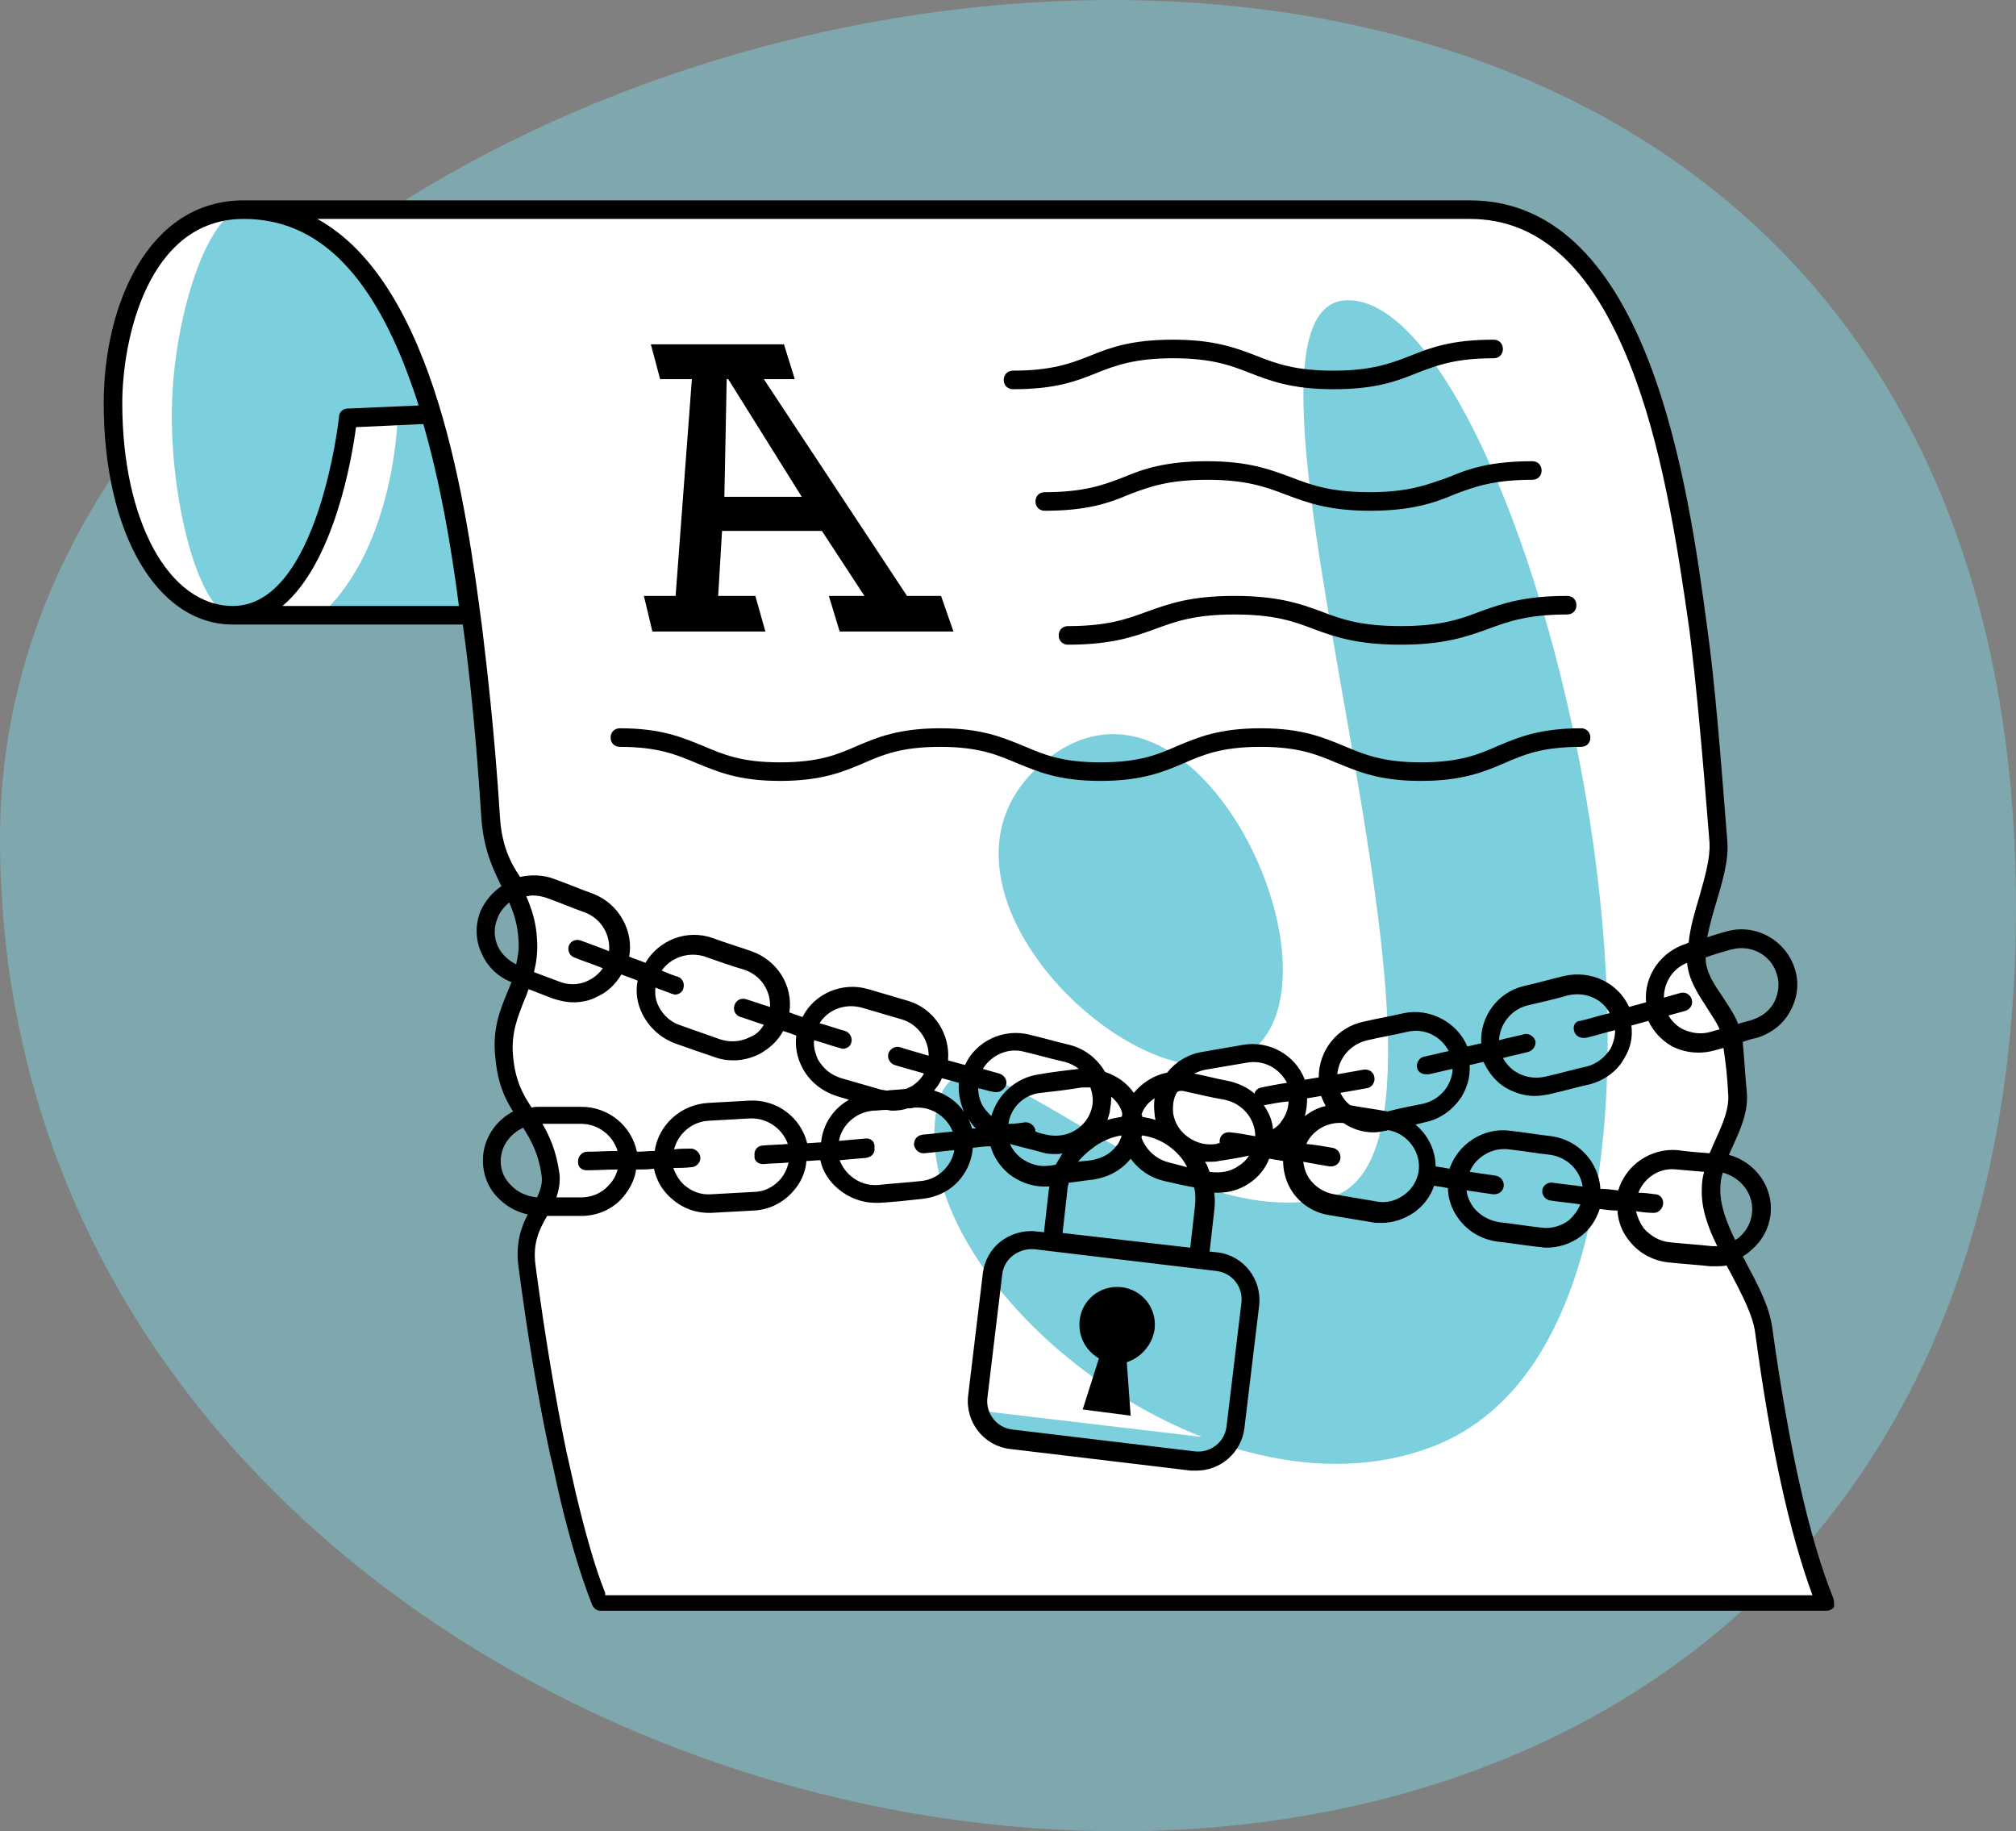 <?xml version="1.0" encoding="UTF-8" standalone="no"?>
<!-- Generator: Adobe Illustrator 21.0.0, SVG Export Plug-In . SVG Version: 6.00 Build 0)  -->

<svg
   xmlns:dc="http://purl.org/dc/elements/1.1/"
   xmlns:cc="http://creativecommons.org/ns#"
   xmlns:rdf="http://www.w3.org/1999/02/22-rdf-syntax-ns#"
   xmlns:svg="http://www.w3.org/2000/svg"
   xmlns="http://www.w3.org/2000/svg"
   xmlns:sodipodi="http://sodipodi.sourceforge.net/DTD/sodipodi-0.dtd"
   xmlns:inkscape="http://www.inkscape.org/namespaces/inkscape"
   version="1.1"
   id="Layer_1"
   x="0px"
   y="0px"
   viewBox="0 0 260.5 236.57"
   xml:space="preserve"
   sodipodi:docname="the-failure-of-intellectual-property_touched.svg"
   width="260.5"
   height="236.57"
   inkscape:version="0.92.4 (33fec40, 2019-01-16)"><rect x="0" y="0" width="260.5" height="236.57" fill="#808080" stroke="none"/><defs
   id="defs3220" /><sodipodi:namedview
   pagecolor="#ffffff"
   bordercolor="#666666"
   borderopacity="1"
   objecttolerance="10"
   gridtolerance="10"
   guidetolerance="10"
   inkscape:pageopacity="0"
   inkscape:pageshadow="2"
   inkscape:window-width="3840"
   inkscape:window-height="2112"
   id="namedview3218"
   showgrid="false"
   fit-margin-top="0"
   fit-margin-left="0"
   fit-margin-right="0"
   fit-margin-bottom="0"
   inkscape:zoom="0.59"
   inkscape:cx="130.3"
   inkscape:cy="118.08973"
   inkscape:window-x="0"
   inkscape:window-y="48"
   inkscape:window-maximized="1"
   inkscape:current-layer="Layer_1" />

<style type="text/css">
	.st0{opacity:0.5;fill:#7CCFDD;}
	.st1{fill:#FFFFFF;}
	.st2{fill:#7CCFDD;}
</style>

<g
   id="g3215"
   transform="translate(-69.7,-81.519)">
	<path
   class="st0"
   d="m 69.7,189.8 c 0,148.7 260.5,188.6 260.5,9 0,-179.6 -260.5,-128.7 -260.5,-9 z"
   id="path3181"
   inkscape:connector-curvature="0" />
	<path
   class="st1"
   d="m 297.5,253.2 c -0.8,-5.7 -6.9,-12.2 -6.8,-18.2 0.1,-4.4 3.9,-8.1 3.5,-12.4 -0.2,-2 -0.3,-4.1 -0.5,-6.1 -0.3,-4.2 -4.5,-6.9 -4.8,-11 -0.4,-4.7 3.2,-10.8 2.8,-15.2 -0.8,-10.7 -1.6,-20.2 -2.6,-27.6 -2.8,-20.8 -8.3,-54.2 -29.5,-54.2 H 139.7 101.2 c -12.8,0 -16.9,15 -16.9,25 0,16 6.4,27.4 15.5,27.4 h 30.7 c 0.1,0.6 0.2,1.2 0.2,1.7 0.9,6.6 1.7,14.9 2.3,24.3 0.5,7.8 4.6,9.6 4.9,15.9 0.3,6 -3.7,8.7 -3.1,15.1 0.7,7.7 5,7.6 6,15.3 0.5,3.8 -3.9,5.7 -3.1,11.8 1.1,7.9 2.4,16 4.1,24.2 0.4,1.8 0.7,3.6 1.1,5.3 1.2,5.2 2.6,9.9 4.2,13.8 h 158.4 c -3.5,-8.5 -6.1,-21 -8,-35.1 z"
   id="path3183"
   inkscape:connector-curvature="0" />
	<path
   class="st2"
   d="m 101.2,108.6 c -4.6,0 -9.3,14.2 -9.3,26.6 0,12.5 3.9,25.8 7.9,25.8 4,0 13.3,-6.5 14.8,-25.2 l 10.8,-0.6 c -0.1,0 -6.1,-26.6 -24.2,-26.6 z"
   id="path3185"
   inkscape:connector-curvature="0" />
	<path
   class="st2"
   d="m 121.1,135 c 0,0 -0.2,17.1 -10,26 h 19.4 l -5.2,-25.8 z"
   id="path3187"
   inkscape:connector-curvature="0" />
	<path
   class="st2"
   d="M 228.5,244.5 226,266 c -0.1,0.7 -0.7,1.2 -1.4,1.1 l -28.8,-3.4 -0.1,0.8 c -0.2,1.3 0.8,2.5 2.1,2.6 l 28.4,3.3 c 1.5,0.2 2.8,-0.9 3,-2.3 l 2.4,-20.4 c 0.2,-1.5 -0.9,-2.8 -2.4,-3 z"
   id="path3189"
   inkscape:connector-curvature="0" />
	<path
   class="st2"
   d="m 215.7,232.3 c 1.9,0 3.6,1 4.6,2.5 -0.8,-2.6 -3.2,-4.6 -6.1,-4.6 -3.5,0 -6.4,2.9 -6.4,6.4 v 8.9 h 2.4 v -7.6 c -0.1,-3.1 2.4,-5.6 5.5,-5.6 z"
   id="path3191"
   inkscape:connector-curvature="0" />
	<path
   class="st2"
   d="m 190.6,225.6 c -3,22.2 35.8,53.7 64.2,42.8 45,-17.2 13,-148.1 -10.9,-148.1 -20.4,0 21.7,110.4 -2.7,116 -23.2,5.3 -48.2,-28.5 -50.6,-10.7 z"
   id="path3193"
   inkscape:connector-curvature="0" />
	<path
   class="st2"
   d="m 232,216.8 c 11.7,-11 -8.4,-53.1 -27.6,-36.7 -19.2,16.4 15.6,48 27.6,36.7 z"
   id="path3195"
   inkscape:connector-curvature="0" />
	<g
   id="g3199">
		<path
   d="M 155,130.5 153.8,126 H 171 l 1.4,4.5 h -4 l 18.5,28 h 4.4 l 1.6,4.6 h -14.7 l -1.4,-4.6 h 4.6 l -5.5,-8.4 H 163 l -0.5,8.4 h 4.8 l 1.3,4.6 H 154 l -1.1,-4.6 h 4.1 l 2.1,-28 z m 8.3,15.2 h 10 l -9.5,-15.2 h -0.2 z"
   id="path3197"
   inkscape:connector-curvature="0" />
	</g>
	<path
   d="m 218.9,253.2 c 0.3,-2.7 -1.6,-5.1 -4.3,-5.4 -2.7,-0.3 -5.1,1.6 -5.4,4.3 -0.2,2.1 0.8,3.9 2.5,4.9 l -2.1,6.6 3.1,0.4 3.1,0.4 -0.5,-6.9 c 1.8,-0.6 3.3,-2.2 3.6,-4.3 z"
   id="path3201"
   inkscape:connector-curvature="0" />
	<g
   id="g3213">
		<path
   d="m 306.6,288 c -3.1,-7.7 -5.7,-19.2 -7.9,-35 -0.4,-2.8 -1.9,-5.6 -3.4,-8.4 -0.1,-0.3 -0.3,-0.5 -0.4,-0.8 0.4,-0.2 0.8,-0.5 1.1,-0.8 1.4,-1.2 2.3,-2.8 2.5,-4.7 0,0 0,-0.1 0,-0.1 0.3,-3.5 -2.1,-6.6 -5.4,-7.5 0.2,-0.4 0.3,-0.7 0.5,-1.1 1,-2.2 2.1,-4.6 1.8,-7.2 -0.2,-2 -0.3,-4.1 -0.5,-6.1 0,-0.1 0,-0.2 0,-0.2 0.6,-0.2 1.2,-0.4 1.8,-0.5 1.9,-0.6 3.5,-1.8 4.4,-3.6 0.9,-1.7 1.1,-3.6 0.5,-5.4 0,0 0,0 0,0 -1.2,-3.7 -5.2,-5.9 -9,-4.7 -0.8,0.2 -1.6,0.5 -2.3,0.7 0.3,-1.5 0.7,-3 1.2,-4.6 0.8,-2.7 1.6,-5.4 1.4,-7.8 -0.9,-11.4 -1.6,-20.5 -2.6,-27.6 -2.4,-17.9 -7.4,-55.2 -30.7,-55.2 H 101.2 c -12.4,0 -18.1,13.6 -18.1,26.2 0,16.8 6.9,28.6 16.7,28.6 h 29.7 c 0,0.2 0.1,0.5 0.1,0.7 0.7,5 1.6,13.3 2.3,24.3 0.3,4.1 1.5,6.6 2.6,8.8 -1.2,0.8 -2.1,1.9 -2.7,3.2 -0.7,1.7 -0.7,3.7 0.1,5.4 0.7,1.7 2.1,3.1 3.9,3.8 -0.2,0.4 -0.3,0.8 -0.5,1.2 -1,2.4 -2,4.9 -1.6,8.5 0.3,3.3 1.2,5.3 2.3,7 -2.3,1.2 -3.9,3.6 -3.9,6.3 0,1.9 0.7,3.7 2.1,5 1,1 2.3,1.7 3.7,2 -0.9,1.7 -1.6,3.8 -1.2,6.8 1.2,9 2.5,16.9 4.1,24.3 l 0.3,1.2 c 0.3,1.4 0.6,2.8 0.9,4.1 1.3,5.5 2.7,10.2 4.2,14 0.2,0.5 0.6,0.8 1.1,0.8 h 158.4 c 0.4,0 0.8,-0.2 1,-0.5 0,-0.3 0,-0.7 -0.1,-1.1 z m -10.5,-49.9 c 0,0 0,0 0,0 -0.1,1.3 -0.7,2.4 -1.6,3.2 -0.2,0.2 -0.4,0.3 -0.6,0.4 -1.1,-2.3 -2,-4.6 -1.9,-6.7 0,-0.7 0.1,-1.3 0.3,-2 2.3,0.6 4,2.7 3.8,5.1 z m -12.5,-2.3 c -0.7,-0.1 -1.5,-0.2 -2.2,-0.2 0.8,-2 2.8,-3.3 5,-3 1.2,0.1 2.3,0.2 3.5,0.3 -0.2,0.7 -0.3,1.4 -0.3,2.2 -0.1,2.5 0.8,5 2,7.4 -0.2,0 -0.4,0 -0.7,0 -1.8,-0.2 -3.6,-0.3 -5.4,-0.5 -1.3,-0.1 -2.5,-0.8 -3.4,-1.8 -0.5,-0.7 -0.8,-1.4 -1,-2.2 0.7,0.1 1.5,0.2 2.2,0.2 0,0 0.1,0 0.1,0 0.6,0 1.1,-0.5 1.2,-1.1 0.1,-0.7 -0.4,-1.3 -1,-1.3 z m 9.4,-13.1 c 0.2,2 -0.7,4 -1.6,6 -0.3,0.6 -0.5,1.2 -0.8,1.8 -1.4,-0.1 -2.7,-0.2 -4.1,-0.4 -3.5,-0.3 -6.7,1.9 -7.7,5.2 -0.8,-0.1 -1.5,-0.2 -2.3,-0.2 -0.2,-3.4 -2.8,-6.3 -6.3,-6.8 -1.8,-0.2 -3.5,-0.5 -5.3,-0.7 -3.5,-0.5 -6.8,1.7 -7.9,4.9 -0.5,-0.1 -1.1,-0.2 -1.8,-0.3 0,-2.1 -1,-4.1 -2.6,-5.4 0.4,-0.1 0.8,-0.2 1.2,-0.3 2,-0.4 3.6,-1.6 4.7,-3.2 0.8,-1.3 1.2,-2.7 1.1,-4.2 0.6,-0.1 1.2,-0.3 1.8,-0.4 0.6,1.3 1.5,2.5 2.8,3.3 1.2,0.7 2.5,1.1 3.8,1.1 0.6,0 1.2,-0.1 1.8,-0.2 1.8,-0.4 3.5,-0.9 5.3,-1.3 1.9,-0.5 3.6,-1.7 4.5,-3.4 0.8,-1.3 1.1,-2.7 0.9,-4.2 0.7,-0.2 1.5,-0.4 2.2,-0.6 0.6,1.3 1.6,2.4 2.9,3.2 1.1,0.6 2.3,0.9 3.6,0.9 0.7,0 1.4,-0.1 2.1,-0.3 0.4,-0.1 0.7,-0.2 1.1,-0.3 0.3,1.9 0.5,3.8 0.6,5.8 z m -23,13.9 c 1.3,0.2 2.6,0.3 3.9,0.5 -0.3,0.8 -0.8,1.4 -1.4,2 -1,0.8 -2.4,1.2 -3.7,1 -1.8,-0.2 -3.6,-0.5 -5.4,-0.7 -1.3,-0.2 -2.5,-0.9 -3.3,-1.9 -0.5,-0.7 -0.8,-1.4 -0.9,-2.2 0.2,0 0.5,0.1 0.7,0.1 l 2.7,0.4 c 0.1,0 0.1,0 0.2,0 0.6,0 1.1,-0.4 1.2,-1 0.1,-0.7 -0.4,-1.3 -1,-1.4 l -2.7,-0.4 c -0.2,0 -0.5,-0.1 -0.7,-0.1 0.8,-1.9 2.9,-3.2 5.1,-2.9 1.8,0.2 3.5,0.5 5.3,0.7 2.2,0.3 3.9,2 4.2,4.1 -1.3,-0.2 -2.6,-0.3 -3.9,-0.5 -0.6,-0.1 -1.3,0.4 -1.3,1 -0.1,0.6 0.4,1.2 1,1.3 z m -44,-3.7 c -0.2,-0.5 -0.3,-0.9 -0.6,-1.3 0.2,0 0.4,0 0.6,0 0.4,0 0.8,0 1.2,-0.1 1.3,-0.2 2.6,-0.4 3.9,-0.7 -0.3,0.5 -0.8,1 -1.3,1.3 -1.1,0.8 -2.4,1 -3.8,0.8 0.1,0 0,0 0,0 z m -25.4,33.3 c -2.1,-0.2 -3.6,-2.1 -3.3,-4.2 l 1.9,-15.8 c 0.1,-1 0.6,-1.9 1.4,-2.5 0.8,-0.6 1.8,-0.9 2.8,-0.8 l 23.4,2.8 c 2.1,0.2 3.6,2.1 3.3,4.2 l -1.9,15.8 c -0.2,2.1 -2.1,3.6 -4.2,3.3 v 0 z m -19.1,-37.6 c -1.1,0.1 -2.3,0.2 -3.4,0.3 0.4,-2.1 2.2,-3.7 4.4,-3.9 0.6,0 1.1,-0.1 1.7,-0.1 0.3,0 0.5,0.1 0.8,0.1 0.7,0 1.4,-0.1 2,-0.3 0.3,0 0.5,0 0.8,-0.1 0.2,0 0.3,0 0.5,0 2,0 3.8,1.3 4.5,3.1 -1.3,0.1 -2.6,0.3 -3.9,0.4 -0.7,0.1 -1.1,0.6 -1.1,1.3 0.1,0.6 0.6,1.1 1.2,1.1 0,0 0.1,0 0.1,0 1.3,-0.1 2.6,-0.3 3.9,-0.4 -0.1,0.8 -0.5,1.6 -1,2.2 -0.8,1 -2,1.7 -3.4,1.8 -1.8,0.2 -3.6,0.3 -5.4,0.5 -1.3,0.1 -2.6,-0.3 -3.6,-1.2 -0.6,-0.5 -1.1,-1.2 -1.4,-2 1.1,-0.1 2.3,-0.2 3.4,-0.3 0.7,-0.1 1.2,-0.6 1.1,-1.3 0.1,-0.8 -0.5,-1.3 -1.2,-1.2 z m -6.6,-12.7 c 1.1,0.3 2.2,0.7 3.3,1 0.1,0 0.2,0.1 0.4,0.1 0.5,0 1,-0.3 1.1,-0.8 0.2,-0.6 -0.2,-1.3 -0.8,-1.5 -1.1,-0.3 -2.2,-0.7 -3.3,-1 0.9,-1.4 2.4,-2.2 4.1,-2.2 0.5,0 1,0.1 1.4,0.2 1.7,0.5 3.4,1 5.1,1.5 2.1,0.6 3.5,2.6 3.5,4.7 -1.3,-0.4 -2.5,-0.7 -3.7,-1.1 -0.6,-0.2 -1.3,0.2 -1.5,0.8 -0.2,0.6 0.2,1.3 0.8,1.5 1.3,0.4 2.5,0.7 3.8,1.1 -0.4,0.7 -1,1.3 -1.7,1.7 -0.3,0.1 -0.5,0.3 -0.8,0.3 -0.8,0.1 -1.5,0.1 -2.3,0.2 -0.2,0 -0.5,-0.1 -0.7,-0.1 -1.7,-0.5 -3.5,-1 -5.2,-1.5 -1.3,-0.4 -2.3,-1.2 -3,-2.4 -0.4,-0.9 -0.6,-1.7 -0.5,-2.5 z m 20.4,11.4 c -0.7,-2.4 -2.5,-4.2 -4.9,-4.9 0.4,-0.5 0.8,-1 1,-1.6 0.7,0.2 1.5,0.4 2.2,0.6 -0.1,1.4 0.2,2.9 0.9,4.2 0.4,0.6 0.8,1.2 1.3,1.7 -0.1,0 -0.3,0 -0.5,0 z m 2.9,-4.7 c 0.1,0 0.2,0 0.3,0 0.5,0 1,-0.4 1.2,-0.9 0.2,-0.6 -0.2,-1.3 -0.9,-1.5 -0.7,-0.2 -1.4,-0.4 -2.1,-0.6 1.1,-1.8 3.3,-2.8 5.4,-2.2 1.7,0.4 3.4,0.9 5.2,1.3 0.7,0.2 1.3,0.5 1.8,0.9 -1.7,0.2 -3.4,0.4 -5.1,0.7 -3,0.4 -5.4,2.6 -6.2,5.4 -0.4,-0.4 -0.8,-0.8 -1.1,-1.3 -0.4,-0.7 -0.6,-1.5 -0.6,-2.3 0.6,0.1 1.4,0.4 2.1,0.5 z m 54.6,-3.2 c 0.1,0.6 0.6,0.9 1.2,0.9 0.1,0 0.2,0 0.3,0 1,-0.2 2.1,-0.5 3.1,-0.7 0,0.8 -0.3,1.6 -0.7,2.3 -0.7,1.1 -1.8,1.9 -3.1,2.2 -1.5,0.3 -3.1,0.6 -4.6,1 -1.6,-0.3 -3.2,-0.5 -4.8,-0.8 -0.6,-0.4 -1,-1 -1.3,-1.6 1.1,-0.2 2.3,-0.4 3.4,-0.6 0.7,-0.1 1.1,-0.8 1,-1.4 -0.1,-0.7 -0.7,-1.1 -1.4,-1 -1.1,0.2 -2.3,0.4 -3.4,0.6 0.2,-2.1 1.7,-3.9 3.9,-4.4 1.7,-0.4 3.5,-0.7 5.2,-1.1 2.2,-0.5 4.3,0.6 5.3,2.5 -1,0.2 -2.1,0.5 -3.1,0.7 -0.7,0.1 -1.1,0.8 -1,1.4 z m -12.4,3.7 c 0.2,0.5 0.4,0.9 0.6,1.3 -1,0.2 -1.9,0.7 -2.7,1.3 0.2,-0.7 0.3,-1.5 0.3,-2.3 0.7,-0.1 1.2,-0.2 1.8,-0.3 z m -5,3.1 c -0.3,0.5 -0.7,0.9 -1.2,1.2 -0.1,-1.1 -0.5,-2.1 -1.2,-3.1 1.1,-0.2 2.1,-0.4 3.2,-0.5 0,0.8 -0.3,1.7 -0.8,2.4 z m -2.7,-4.2 c -0.5,0.1 -0.8,0.4 -0.9,0.8 -0.9,-0.8 -2,-1.3 -3.2,-1.6 -1.6,-0.3 -3.1,-0.7 -4.6,-1 0.5,-0.2 0.9,-0.4 1.5,-0.5 1.8,-0.3 3.5,-0.6 5.3,-0.9 2.2,-0.4 4.2,0.7 5.2,2.6 -1.3,0.2 -2.3,0.4 -3.3,0.6 z m -9.9,0.5 c 1.7,0.4 3.5,0.8 5.2,1.1 2.3,0.5 3.9,2.5 3.9,4.7 -1.1,-0.2 -2.2,-0.4 -3.2,-0.5 -0.7,-0.1 -1.3,0.3 -1.4,1 0,0.1 0,0.2 0,0.4 -0.1,0 -0.3,0 -0.4,0.1 -1.3,0.2 -2.6,-0.1 -3.7,-0.9 -1,-0.7 -1.7,-1.8 -1.9,-3 0,0 0,0 0,0 -0.1,-1 0,-2 0.5,-2.8 0.3,-0.2 0.6,-0.2 1,-0.1 z m -3.9,3 c 0,0 0,0 0,0 0,0.3 0.1,0.5 0.1,0.7 -0.6,-0.2 -1.1,-0.3 -1.7,-0.4 0,0 0,0 0,0 0,0 0,0 0,0 0,-0.1 0,-0.2 -0.1,-0.3 0.3,-0.9 0.9,-1.6 1.7,-2.1 -0.1,0.6 -0.1,1.3 0,2.1 z m -8.1,4.4 c 1.1,-0.9 2.5,-1.5 3.8,-1.7 0,0.1 0,0.2 0,0.2 -0.2,0.4 -0.3,0.8 -0.6,1.1 -0.8,1.1 -2,1.7 -3.3,1.9 -0.6,0.1 -1.1,0.1 -1.7,0.2 0.5,-0.6 1.1,-1.2 1.8,-1.7 z m 3.9,-4.4 c 0,0 0,0 0,0 0,0.1 0,0.2 -0.1,0.3 -0.6,0.1 -1.2,0.2 -1.8,0.4 0.1,-0.3 0.2,-0.7 0.3,-1 0,0 0,0 0,-0.1 0.1,-0.6 0.2,-1.3 0.2,-1.9 0.7,0.6 1.2,1.3 1.4,2.1 0,0.1 0,0.1 0,0.2 z m -3.9,-0.9 c 0,0 0,0 0,0 -0.3,1.2 -1,2.2 -2.1,2.9 -1.1,0.7 -2.5,0.9 -3.8,0.6 -0.5,-0.1 -0.9,-0.2 -1.4,-0.4 0,0 0,0 0,-0.1 -0.1,-0.7 -0.7,-1.1 -1.3,-1.1 -0.7,0.1 -1.4,0.2 -2.1,0.2 0,0 0,0 -0.1,0 0.3,-2.1 2,-3.8 4.2,-4 1.8,-0.2 3.5,-0.4 5.3,-0.7 0.2,0 0.4,0 0.6,0 0.2,0 0.4,0 0.5,0 0.3,0.9 0.4,1.7 0.2,2.6 z m -6.4,5.8 c 0.6,0.2 1.2,0.2 1.8,0.2 0.3,0 0.5,0 0.8,-0.1 -0.3,0.5 -0.6,1 -0.9,1.5 -0.3,0 -0.5,0.1 -0.8,0.1 -1.3,0.2 -2.6,-0.2 -3.7,-1 -0.6,-0.5 -1.1,-1.1 -1.4,-1.8 1.4,0.4 2.8,0.7 4.2,1.1 z m 2.6,10.4 0.6,-5.3 c 0,-0.4 0.1,-0.8 0.2,-1.2 1.1,-0.1 2.1,-0.3 3.2,-0.4 1.9,-0.3 3.6,-1.2 4.8,-2.7 1.1,1.5 2.6,2.5 4.4,2.9 1.3,0.3 2.6,0.6 3.8,0.8 0.2,0.8 0.2,1.7 0.1,2.5 l -0.6,5.3 z m 13.8,-9.1 c -1.3,-0.3 -2.4,-1.1 -3.1,-2.2 -0.2,-0.3 -0.4,-0.7 -0.5,-1 0,-0.1 0,-0.2 0.1,-0.3 2.1,0.3 3.9,1.4 5.2,3.1 0.2,0.3 0.4,0.6 0.6,1 -0.8,-0.2 -1.5,-0.4 -2.3,-0.6 z m 20.7,0.5 c 0.1,0 0.1,0 0.2,0 0.6,0 1.1,-0.4 1.2,-1 0.1,-0.7 -0.4,-1.3 -1,-1.4 -1.1,-0.2 -2.3,-0.4 -3.4,-0.5 0.8,-1.8 2.8,-2.9 4.8,-2.7 1.2,0.8 2.5,1.2 3.9,1.2 0.5,0 1,-0.1 1.5,-0.2 0.1,0 0.2,0 0.3,-0.1 2.6,0.4 4.4,2.9 4,5.4 0,0 0,0 0,0 -0.2,1.2 -0.9,2.3 -1.9,3 -1.1,0.8 -2.4,1.1 -3.7,0.8 -1.8,-0.3 -3.6,-0.6 -5.3,-0.9 -1.3,-0.2 -2.5,-1 -3.2,-2 -0.5,-0.7 -0.7,-1.5 -0.8,-2.2 1.1,0.2 2.2,0.4 3.4,0.6 z m 31.6,-17.5 c 0.1,0.5 0.6,0.9 1.2,0.9 0.1,0 0.2,0 0.3,0 1.3,-0.3 2.5,-0.7 3.8,-1 0,0.8 -0.2,1.6 -0.6,2.4 -0.7,1.1 -1.8,2 -3.1,2.3 -1.8,0.4 -3.5,0.9 -5.3,1.3 -1.3,0.3 -2.7,0.1 -3.8,-0.6 -0.7,-0.4 -1.3,-1.1 -1.7,-1.8 1.1,-0.3 2.2,-0.5 3.3,-0.8 0.6,-0.2 1,-0.8 0.9,-1.4 -0.2,-0.6 -0.8,-1 -1.4,-0.9 -1.1,0.3 -2.2,0.5 -3.3,0.8 0.1,-2.1 1.6,-4 3.7,-4.5 1.7,-0.4 3.5,-0.8 5.2,-1.3 2.2,-0.5 4.4,0.4 5.4,2.3 -1.3,0.3 -2.5,0.7 -3.8,1 -0.6,0 -1,0.6 -0.8,1.3 z m 14.6,-8.8 c 0.2,2.2 1.4,4 2.5,5.7 0.6,1 1.3,1.9 1.7,2.9 -0.4,0.1 -0.8,0.2 -1.1,0.3 -1.3,0.4 -2.6,0.2 -3.8,-0.4 -0.7,-0.4 -1.3,-1 -1.7,-1.7 0.7,-0.2 1.5,-0.4 2.2,-0.6 0.6,-0.2 1,-0.8 0.8,-1.5 -0.2,-0.6 -0.8,-1 -1.5,-0.8 -0.7,0.2 -1.4,0.4 -2.1,0.6 0,-2 1.2,-3.8 3,-4.5 z m 5.6,-1.7 c 0.5,-0.1 0.9,-0.2 1.4,-0.2 2.1,0 4,1.3 4.6,3.4 v 0 c 0.4,1.2 0.2,2.4 -0.3,3.5 -0.6,1.2 -1.7,2 -3,2.4 -0.6,0.2 -1.2,0.3 -1.7,0.5 -0.5,-1.3 -1.3,-2.4 -2,-3.5 -1.1,-1.6 -2.1,-3.1 -2.2,-4.8 0,-0.1 0,-0.2 0,-0.3 1.1,-0.4 2.2,-0.7 3.2,-1 z M 85.5,133.6 c 0,-8.2 3.3,-23.8 15.7,-23.8 8.9,0 15.6,6.1 20.6,18.5 0.7,1.8 1.4,3.7 2,5.6 l -9.2,0.4 c -0.6,0 -1.1,0.5 -1.1,1.1 0,0.2 -2.7,24.4 -13.7,24.4 -8.3,0 -14.3,-11 -14.3,-26.2 z m 20.7,26.2 c 6.7,-5.6 9,-19.2 9.5,-23.1 l 8.7,-0.4 c 2.2,7.6 3.6,15.8 4.6,23.5 z m 28.1,27.2 c -0.7,-11 -1.7,-19.4 -2.3,-24.4 -2,-15.2 -5.9,-44.3 -21.3,-52.8 h 148.9 c 8.9,0 15.6,6.1 20.6,18.5 4.2,10.4 6.2,23.3 7.8,34.6 0.9,7.1 1.7,16.1 2.6,27.5 0.1,2 -0.6,4.4 -1.3,6.9 -0.6,2 -1.2,4 -1.4,6 -0.1,0 -0.2,0 -0.2,0.1 -3.4,1 -5.6,4.2 -5.3,7.6 -0.7,0.2 -1.5,0.4 -2.2,0.6 -1.4,-3.1 -4.9,-4.8 -8.4,-4 -1.7,0.4 -3.4,0.9 -5.2,1.3 -3.4,0.8 -5.7,4 -5.5,7.4 -0.6,0.1 -1.2,0.3 -1.8,0.4 -1.3,-3.1 -4.8,-5 -8.2,-4.3 -1.7,0.4 -3.5,0.7 -5.2,1.1 -3.4,0.7 -5.8,3.7 -5.8,7.2 -0.6,0.1 -1.2,0.2 -1.8,0.3 -1.2,-3.2 -4.6,-5.1 -8,-4.5 -1.7,0.3 -3.5,0.6 -5.2,0.9 -1.9,0.3 -3.5,1.3 -4.6,2.7 -1.7,0.3 -3.2,1.3 -4.3,2.6 -0.9,-1.3 -2.2,-2.2 -3.7,-2.7 -1,-1.7 -2.6,-3 -4.6,-3.5 -1.7,-0.4 -3.4,-0.9 -5.1,-1.3 -3.4,-0.9 -7,0.8 -8.4,3.9 -0.7,-0.2 -1.5,-0.4 -2.2,-0.6 0.3,-3.4 -1.8,-6.7 -5.2,-7.7 -1.7,-0.5 -3.4,-1 -5.1,-1.5 -3.4,-1 -7,0.6 -8.5,3.6 -0.6,-0.2 -1.2,-0.4 -1.7,-0.6 0.5,-3.4 -1.5,-6.7 -4.9,-7.9 -1.7,-0.6 -3.4,-1.1 -5,-1.7 -3.4,-1.2 -7,0.3 -8.7,3.2 -0.7,-0.3 -1.4,-0.5 -2.1,-0.8 0.6,-3.3 -1.3,-6.8 -4.6,-8.1 -1.7,-0.6 -3.3,-1.3 -5,-1.9 -1.5,-0.6 -3.1,-0.6 -4.5,-0.3 -1.3,-1.9 -2.4,-4.2 -2.6,-7.8 z m 31.8,23.6 c -0.6,-0.2 -1.3,0.1 -1.5,0.8 -0.2,0.6 0.1,1.3 0.8,1.5 1,0.3 2,0.7 3,1 -0.4,0.7 -1,1.3 -1.8,1.6 -1.2,0.6 -2.5,0.7 -3.8,0.3 -1.7,-0.6 -3.4,-1.2 -5.1,-1.8 -1.3,-0.4 -2.3,-1.3 -2.9,-2.5 -0.4,-0.8 -0.5,-1.6 -0.4,-2.4 0.7,0.3 1.4,0.5 2.1,0.8 0.1,0 0.3,0.1 0.4,0.1 0.5,0 1,-0.3 1.1,-0.8 0.2,-0.6 -0.1,-1.3 -0.7,-1.5 -0.7,-0.2 -1.4,-0.5 -2.1,-0.8 1.2,-1.7 3.5,-2.5 5.6,-1.8 1.7,0.6 3.4,1.2 5.1,1.7 2.1,0.7 3.4,2.7 3.3,4.8 -1,-0.3 -2.1,-0.7 -3.1,-1 z M 144.7,203 c -0.6,-0.2 -1.3,0.1 -1.5,0.7 -0.2,0.6 0.1,1.3 0.7,1.5 1.2,0.5 2.5,0.9 3.7,1.4 -0.5,0.7 -1.1,1.2 -1.9,1.6 -1.2,0.6 -2.6,0.6 -3.8,0.1 -1.1,-0.4 -2.1,-0.8 -3.2,-1.2 0.3,-1.2 0.5,-2.6 0.4,-4.1 -0.1,-2.3 -0.7,-4.1 -1.4,-5.7 0.2,0 0.5,-0.1 0.8,-0.1 0.6,0 1.2,0.1 1.8,0.3 1.7,0.6 3.3,1.3 5,1.9 2.1,0.8 3.3,2.9 3.1,5 -1.2,-0.5 -2.4,-0.9 -3.7,-1.4 z m -10.7,0.7 c -0.5,-1.2 -0.5,-2.4 0,-3.6 0.3,-0.8 0.9,-1.5 1.5,-2 0.6,1.4 1.1,2.9 1.2,4.9 0.1,1.1 -0.1,2.2 -0.3,3.1 -1,-0.5 -1.9,-1.3 -2.4,-2.4 z m 2,14.3 c -0.3,-3 0.6,-5.1 1.5,-7.4 0.2,-0.4 0.3,-0.8 0.5,-1.3 1,0.4 2.1,0.8 3.1,1.2 0.9,0.3 1.8,0.5 2.7,0.5 1,0 2.1,-0.2 3,-0.7 1.4,-0.6 2.4,-1.6 3.2,-2.9 0.7,0.3 1.4,0.5 2.1,0.8 -0.3,1.4 -0.1,2.9 0.6,4.3 0.9,1.8 2.4,3.1 4.2,3.8 1.7,0.6 3.4,1.2 5.2,1.8 0.8,0.3 1.6,0.4 2.4,0.4 1.1,0 2.3,-0.3 3.3,-0.8 1.3,-0.7 2.4,-1.7 3.1,-3 0.6,0.2 1.2,0.4 1.7,0.6 -0.2,1.4 0.1,2.9 0.8,4.2 0.9,1.7 2.5,3 4.4,3.6 0.5,0.2 1.1,0.3 1.6,0.5 -2,1.1 -3.4,3.2 -3.6,5.5 -0.6,0 -1.2,0.1 -1.8,0.1 -0.8,-3.3 -3.9,-5.7 -7.5,-5.5 -1.8,0.1 -3.5,0.2 -5.3,0.3 -3.5,0.2 -6.4,2.8 -6.9,6.2 -0.8,0 -1.5,0.1 -2.3,0.1 -0.7,-3.3 -3.6,-5.8 -7.2,-5.8 0,0 -0.1,0 -0.1,0 -1.8,0 -3.6,0 -5.3,0 -0.3,0 -0.7,0 -1,0.1 -1.2,-1.8 -2.1,-3.5 -2.4,-6.6 z m 32.3,13.9 c 0,0 0,0 0,0 1.1,-0.1 2.2,-0.1 3.3,-0.2 -0.2,0.8 -0.5,1.5 -1.1,2.2 -0.9,1 -2.1,1.6 -3.5,1.6 -1.8,0.1 -3.6,0.2 -5.4,0.3 -1.4,0.1 -2.6,-0.4 -3.6,-1.3 -0.6,-0.6 -1,-1.3 -1.3,-2.1 0.8,0 1.5,0 2.3,-0.1 0.7,0 1.2,-0.6 1.2,-1.2 0,-0.6 -0.6,-1.2 -1.2,-1.2 -0.7,0 -1.5,0 -2.2,0.1 0.5,-2 2.3,-3.6 4.5,-3.7 1.8,-0.1 3.6,-0.2 5.3,-0.3 2.2,-0.1 4.2,1.3 4.9,3.3 -1.1,0.1 -2.1,0.1 -3.2,0.2 -0.7,0 -1.2,0.6 -1.1,1.3 -0.1,0.6 0.4,1.1 1.1,1.1 z m -22.8,0.8 c 0,0 0,0 0,0 1.3,0 2.6,-0.1 4,-0.1 -0.2,0.8 -0.6,1.5 -1.2,2.1 -0.9,1 -2.2,1.5 -3.5,1.5 -1.1,0 -2.1,0 -3.2,0 0.3,-0.9 0.5,-1.9 0.4,-3 -0.4,-3 -1.3,-4.9 -2.2,-6.5 1.6,0 3.2,0 4.9,0 0,0 0,0 0.1,0 2.2,0 4.1,1.5 4.7,3.5 -1.3,0 -2.6,0.1 -3.9,0.1 -0.7,0 -1.2,0.6 -1.2,1.2 -0.1,0.7 0.4,1.2 1.1,1.2 z m -11.1,-1.2 c 0,-1.9 1.2,-3.5 2.9,-4.3 1,1.6 2,3.3 2.4,6.3 0.1,1 -0.2,1.8 -0.6,2.7 -1.2,-0.1 -2.4,-0.6 -3.2,-1.4 -1,-0.9 -1.5,-2 -1.5,-3.3 z m 13.5,55.8 c -1.4,-3.5 -2.6,-7.9 -3.8,-12.9 -0.3,-1.3 -0.6,-2.7 -0.9,-4 l -0.3,-1.3 c -1.5,-7.3 -2.8,-15.1 -4,-24.1 -0.4,-2.9 0.5,-4.7 1.5,-6.4 1.5,0 3,0 4.4,0 2,0 3.9,-0.8 5.2,-2.2 1,-1.1 1.7,-2.4 1.9,-3.8 0.8,0 1.5,0 2.3,-0.1 0.3,1.4 1,2.7 2.1,3.7 1.4,1.3 3.1,2 5,2 0.1,0 0.2,0 0.3,0 1.8,-0.1 3.6,-0.2 5.5,-0.3 2,-0.1 3.8,-1 5.1,-2.5 1,-1.1 1.6,-2.5 1.7,-3.9 0.6,0 1.2,-0.1 1.8,-0.1 0.3,1.4 1.1,2.7 2.3,3.7 1.3,1.1 3,1.8 4.8,1.8 0.2,0 0.4,0 0.6,0 1.8,-0.1 3.6,-0.3 5.4,-0.5 2,-0.2 3.8,-1.1 5,-2.6 0.9,-1.1 1.5,-2.5 1.6,-4 0.8,-0.1 1.5,-0.2 2.3,-0.2 0.4,1.4 1.2,2.6 2.4,3.6 1.3,1 2.9,1.6 4.5,1.6 0.2,0 0.4,0 0.7,0 0,0.2 -0.1,0.4 -0.1,0.6 l -0.6,5.3 -1,-0.1 c -1.6,-0.2 -3.3,0.3 -4.6,1.3 -1.3,1 -2.1,2.5 -2.3,4.1 l -1.9,15.8 c -0.4,3.4 2,6.5 5.4,6.9 l 23.4,2.8 v 0 c 0.2,0 0.5,0 0.7,0 3.1,0 5.8,-2.3 6.2,-5.5 l 1.9,-15.8 c 0.4,-3.4 -2,-6.5 -5.4,-6.9 l -1,-0.1 0.6,-5.3 c 0.1,-0.8 0.1,-1.6 0,-2.3 0.2,0 0.4,0 0.5,0 1.4,0 2.8,-0.4 4,-1.2 1.2,-0.8 2.1,-1.9 2.6,-3.2 0.6,0.1 1.2,0.2 1.8,0.3 0,1.4 0.4,2.8 1.2,4 1.1,1.6 2.8,2.7 4.8,3 1.8,0.3 3.6,0.6 5.4,0.9 0.4,0.1 0.8,0.1 1.3,0.1 1.5,0 3,-0.5 4.3,-1.4 1.2,-0.9 2.1,-2.1 2.5,-3.4 0.7,0.1 1.3,0.2 1.8,0.3 0,1.4 0.5,2.8 1.4,4 1.2,1.6 2.9,2.6 4.9,2.9 1.8,0.2 3.6,0.5 5.4,0.7 0.3,0 0.6,0.1 1,0.1 1.6,0 3.2,-0.5 4.5,-1.5 1.2,-0.9 2,-2.2 2.4,-3.5 0.8,0.1 1.5,0.2 2.3,0.2 0.1,1.5 0.6,2.8 1.6,4 1.2,1.5 3,2.5 5,2.7 1.8,0.2 3.6,0.3 5.4,0.5 0.2,0 0.4,0 0.7,0 0.5,0 0.9,0 1.4,-0.1 0.2,0.4 0.4,0.7 0.6,1.1 1.4,2.7 2.8,5.3 3.1,7.6 2,14.9 4.5,26 7.4,33.9 h -156 z"
   id="path3203"
   inkscape:connector-curvature="0" />
		<path
   d="m 200.6,131.8 c 5.4,0 8.1,-1 10.8,-2.1 2.5,-1 5,-1.9 9.9,-1.9 4.9,0 7.4,0.9 9.9,1.9 2.6,1 5.4,2.1 10.8,2.1 5.4,0 8.1,-1 10.8,-2.1 2.6,-1 5,-1.9 9.9,-1.9 0.7,0 1.2,-0.5 1.2,-1.2 0,-0.7 -0.5,-1.2 -1.2,-1.2 -5.4,0 -8.1,1 -10.8,2.1 -2.6,1 -5,1.9 -9.9,1.9 -4.9,0 -7.4,-0.9 -9.9,-1.9 -2.6,-1 -5.4,-2.1 -10.8,-2.1 -5.4,0 -8.1,1 -10.8,2.1 -2.5,1 -5,1.9 -9.9,1.9 -0.7,0 -1.2,0.5 -1.2,1.2 0,0.7 0.5,1.2 1.2,1.2 z"
   id="path3205"
   inkscape:connector-curvature="0" />
		<path
   d="m 246.7,145.1 c -5,0 -7.5,-0.9 -10.1,-1.9 -2.7,-1 -5.5,-2.1 -10.9,-2.1 -5.4,0 -8.3,1 -10.9,2.1 -2.6,1 -5.1,1.9 -10.1,1.9 -0.7,0 -1.2,0.5 -1.2,1.2 0,0.7 0.5,1.2 1.2,1.2 5.5,0 8.3,-1 10.9,-2.1 2.6,-1 5.1,-1.9 10.1,-1.9 5,0 7.5,0.9 10.1,1.9 2.7,1 5.5,2.1 10.9,2.1 5.4,0 8.3,-1 10.9,-2.1 2.6,-1 5.1,-1.9 10.1,-1.9 0.7,0 1.2,-0.5 1.2,-1.2 0,-0.7 -0.5,-1.2 -1.2,-1.2 -5.5,0 -8.3,1 -10.9,2.1 -2.6,0.9 -5,1.9 -10.1,1.9 z"
   id="path3207"
   inkscape:connector-curvature="0" />
		<path
   d="m 250.7,162.4 c -5.2,0 -7.7,-0.9 -10.3,-1.9 -2.7,-1 -5.6,-2 -11.2,-2 -5.6,0 -8.4,1 -11.2,2 -2.7,1 -5.2,1.9 -10.3,1.9 -0.7,0 -1.2,0.5 -1.2,1.2 0,0.7 0.5,1.2 1.2,1.2 5.6,0 8.4,-1 11.2,-2 2.7,-1 5.2,-1.9 10.3,-1.9 5.2,0 7.7,0.9 10.3,1.9 2.7,1 5.6,2 11.2,2 5.6,0 8.4,-1 11.2,-2 2.7,-1 5.2,-1.9 10.3,-1.9 0.7,0 1.2,-0.5 1.2,-1.2 0,-0.7 -0.5,-1.2 -1.2,-1.2 -5.6,0 -8.4,1 -11.2,2 -2.6,1 -5.1,1.9 -10.3,1.9 z"
   id="path3209"
   inkscape:connector-curvature="0" />
		<path
   d="m 149.8,178 c 4.9,0 7.3,1 9.9,2.1 2.7,1.1 5.4,2.3 10.8,2.3 5.4,0 8.2,-1.2 10.8,-2.3 2.5,-1.1 4.9,-2.1 9.9,-2.1 4.9,0 7.3,1 9.9,2.1 2.7,1.1 5.4,2.3 10.8,2.3 5.4,0 8.2,-1.2 10.8,-2.3 2.5,-1.1 4.9,-2.1 9.9,-2.1 4.9,0 7.3,1 9.9,2.1 2.7,1.1 5.4,2.3 10.8,2.3 5.4,0 8.2,-1.2 10.8,-2.3 2.5,-1.1 4.9,-2.1 9.9,-2.1 0.7,0 1.2,-0.5 1.2,-1.2 0,-0.7 -0.5,-1.2 -1.2,-1.2 -5.4,0 -8.2,1.2 -10.8,2.3 -2.5,1.1 -4.9,2.1 -9.9,2.1 -4.9,0 -7.3,-1 -9.9,-2.1 -2.7,-1.1 -5.4,-2.3 -10.8,-2.3 -5.4,0 -8.2,1.2 -10.8,2.3 -2.5,1.1 -4.9,2.1 -9.9,2.1 -5,0 -7.3,-1 -9.9,-2.1 -2.7,-1.1 -5.4,-2.3 -10.8,-2.3 -5.4,0 -8.2,1.2 -10.8,2.3 -2.5,1.1 -4.9,2.1 -9.9,2.1 -5,0 -7.3,-1 -9.9,-2.1 -2.7,-1.1 -5.4,-2.3 -10.8,-2.3 -0.7,0 -1.2,0.5 -1.2,1.2 0,0.7 0.5,1.2 1.2,1.2 z"
   id="path3211"
   inkscape:connector-curvature="0" />
	</g>
</g>
</svg>
